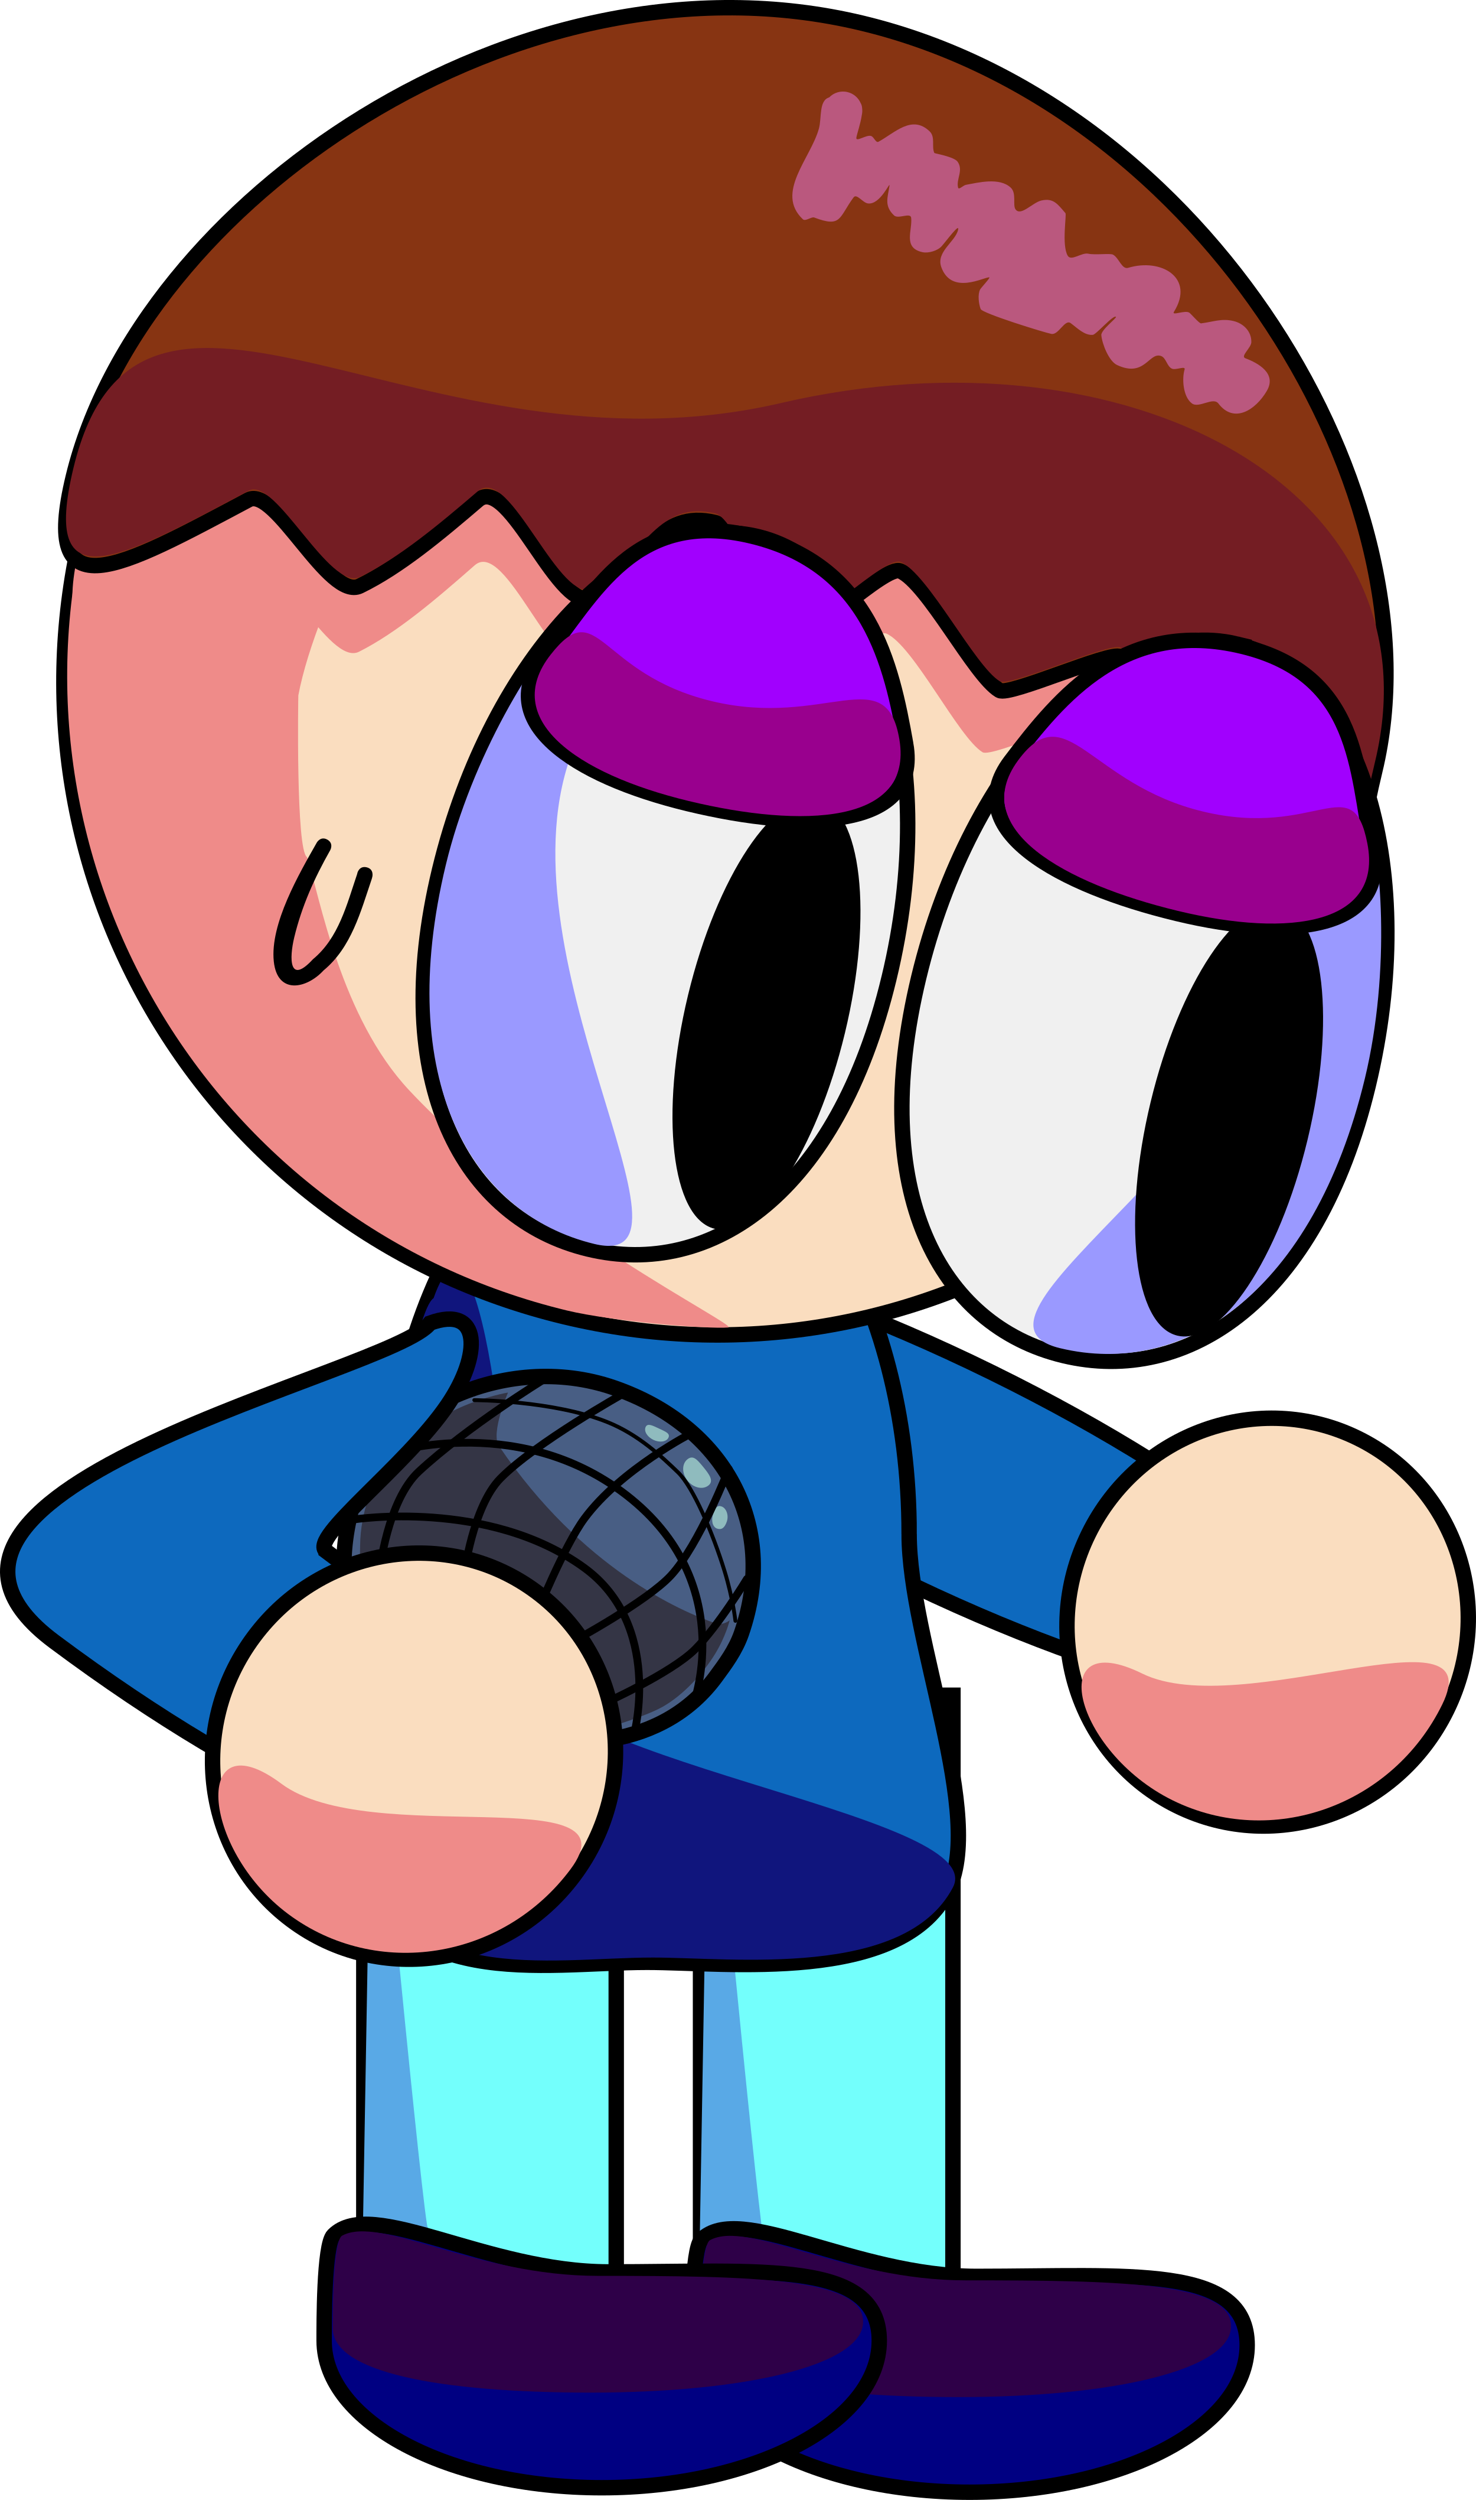 <svg version="1.1" xmlns="http://www.w3.org/2000/svg" xmlns:xlink="http://www.w3.org/1999/xlink" width="191.567" height="324.275" viewBox="0,0,191.567,324.275"><g transform="translate(-217.235,-36.712)"><g data-paper-data="{&quot;isPaintingLayer&quot;:true}" fill-rule="nonzero" stroke-linejoin="miter" stroke-miterlimit="10" stroke-dasharray="" stroke-dashoffset="0" style="mix-blend-mode: normal"><g stroke="#000000" stroke-linecap="butt"><g><path d="M308.155,342.687v-86.08h32.761v86.08z" fill="#73fffc" stroke-width="2"/><path d="M307.793,342.129l1.473,-84.716c0,0 5.78,61.526 7.087,70.031c0.289,1.88 2.802,2.52 2.802,2.52l20.669,11.868z" fill="#59a9e6" stroke-width="0"/></g><g><path d="M264.453,340.499v-86.08h32.761v86.08z" fill="#73fffc" stroke-width="2"/><path d="M264.091,339.941l1.473,-84.716c0,0 5.78,61.526 7.087,70.031c0.289,1.88 2.802,2.52 2.802,2.52l20.669,11.868z" fill="#59a9e6" stroke-width="0"/></g><path d="M379.105,340.912c0,10.535 -16.129,19.075 -36.026,19.075c-19.896,0 -36.026,-8.54 -36.026,-19.075c0,-2.106 -0.037,-12.429 1.211,-13.674c4.994,-4.983 19.793,4.753 35.712,4.753c19.896,0 35.129,-1.613 35.129,8.922z" fill="#000082" stroke-width="2"/><path d="M377.01,338.444c0,5.698 -15.43,9.205 -35.327,9.205c-19.896,0 -33.509,-2.671 -33.509,-8.37c0,-1.139 -0.037,-11.315 1.211,-11.988c4.994,-2.695 17.276,5.214 33.195,5.214c19.896,0 34.43,0.241 34.43,5.939z" fill="#2e0048" stroke-width="0"/><path d="M331.354,340.33c0,10.535 -16.129,19.075 -36.026,19.075c-19.896,0 -36.026,-8.54 -36.026,-19.075c0,-2.106 -0.037,-12.429 1.211,-13.674c4.994,-4.983 19.793,4.753 35.712,4.753c19.896,0 35.129,-1.613 35.129,8.922z" fill="#000082" stroke-width="2"/><path d="M329.259,337.862c0,5.698 -15.43,9.205 -35.327,9.205c-19.896,0 -33.509,-2.671 -33.509,-8.37c0,-1.139 -0.037,-11.315 1.211,-11.988c4.994,-2.695 17.276,5.214 33.195,5.214c19.896,0 34.43,0.241 34.43,5.939z" fill="#2e0048" stroke-width="0"/></g><g stroke="#000000" stroke-linecap="butt"><path d="M346.018,214.771c29.921,14.698 51.285,32.501 47.717,39.764c-3.568,7.262 -30.716,1.234 -60.637,-13.464c-29.921,-14.698 -51.285,-32.501 -47.717,-39.764c3.568,-7.262 30.716,-1.234 60.637,13.464z" fill="#0d69be" stroke-width="2"/><path d="M393.475,223.274c12.843,6.309 18.008,22.102 11.537,35.276c-6.471,13.173 -22.129,18.738 -34.971,12.429c-12.843,-6.309 -18.008,-22.102 -11.537,-35.276c6.471,-13.173 22.129,-18.738 34.971,-12.429z" fill="#faddbf" stroke-width="2"/><path d="M365.48,253.795c12.843,6.309 45.408,-9.151 38.936,4.022c-6.471,13.173 -22.129,18.738 -34.971,12.429c-12.843,-6.309 -16.808,-22.761 -3.965,-16.452z" fill="#ef8b89" stroke-width="0"/></g><g stroke="#000000" stroke-linecap="butt"><path d="M335.229,235.696c0,13.803 10.047,36.744 4.95,46.46c-6.234,11.882 -28.612,9.096 -38.94,9.096c-13.663,0 -32.944,4.17 -38.344,-14.832c-2.019,-7.106 4.355,-32.373 4.355,-40.723c0,-30.682 15.218,-55.556 33.99,-55.556c18.772,0 33.99,24.873 33.99,55.556z" fill="#0d69be" stroke-width="2"/><path d="M283.966,251.272c0,13.803 62.042,20.549 56.945,30.265c-6.234,11.882 -28.612,9.096 -38.94,9.096c-13.663,0 -32.944,4.17 -38.344,-14.832c-2.019,-7.106 4.355,-32.373 4.355,-40.723c0,-9.452 3.349,-28.598 5.52,-29.968c5.944,-16.764 10.465,25.14 10.465,46.163z" fill="#10157d" stroke-width="0"/></g><g><g><path d="M279.091,260.495c-14.258,-4.933 -20.105,-14.984 -15.884,-29.312c3.301,-11.206 19.458,-19.389 33.716,-14.456c14.258,4.933 21.428,17.73 16.544,31.846c-0.764,2.207 -2.124,4.018 -3.35,5.683c-6.617,8.983 -18.998,10.401 -31.026,6.24z" fill="#485e84" stroke="#000000" stroke-width="2" stroke-linecap="butt"/><path d="M283.168,217.346c0,0 -2.293,5.279 -1.17,6.938c10.777,15.91 23.673,21.471 28.078,22.985c1.001,0.344 1.86,-0.379 1.86,-0.379c0,0 -0.478,2.059 -1.913,4.394c-1.528,2.485 -4.095,5.298 -6.769,6.814c-3.054,1.732 -11.121,3.837 -11.121,3.837l-20.624,-3.678c0,0 -6.901,-11.547 -7.303,-13.677c-0.394,-2.086 -0.262,-4.668 -0.232,-7.419c0.046,-4.271 1.669,-8.51 3.414,-10.802c2.226,-2.925 6.096,-5.528 9.583,-7.079c3.245,-1.443 6.197,-1.935 6.197,-1.935z" fill="#343545" stroke="none" stroke-width="0" stroke-linecap="butt"/><path d="M277.446,241.103c0,0 1.12,-8.952 4.741,-12.622c4.585,-4.645 15.905,-10.967 15.905,-10.967" fill="none" stroke="#000000" stroke-width="1" stroke-linecap="round"/><path d="M314.179,241.52c0,0 -3.71,6.113 -6.752,9.148c-3.071,3.065 -11.915,7.057 -11.915,7.057" fill="none" stroke="#000000" stroke-width="1" stroke-linecap="round"/><path d="M266.488,240.577c0,0 1.012,-9.207 5.116,-13.002c6.297,-5.824 16.176,-11.899 16.176,-11.899" fill="none" stroke="#000000" stroke-width="1" stroke-linecap="round"/><path d="M267.349,225.317c0,0 16.412,-5.487 30.475,4.798c15.404,11.266 9.456,27.456 9.456,27.456" fill="none" stroke="#000000" stroke-width="1" stroke-linecap="round"/><path d="M263.063,233.822c0,0 17.581,-2.79 30.009,6.259c10.205,7.43 6.471,21.536 6.471,21.536" fill="none" stroke="#000000" stroke-width="1" stroke-linecap="round"/><path d="M306.488,228.794c-0.763,-0.93 -0.785,-2.173 -0.049,-2.778c0.736,-0.604 1.259,-0.004 2.022,0.926c0.763,0.93 1.478,1.837 0.742,2.441c-0.736,0.604 -1.952,0.34 -2.715,-0.59z" fill="#8fbbbe" stroke="none" stroke-width="0" stroke-linecap="butt"/><path d="M310.292,234.989c-0.568,-0.197 -0.79,-1.047 -0.495,-1.9c0.295,-0.853 0.533,-1.16 1.102,-0.963c0.568,0.197 0.962,1.107 0.667,1.959c-0.295,0.853 -0.705,1.101 -1.273,0.904z" fill="#8fbbbe" stroke="none" stroke-width="0" stroke-linecap="butt"/><path d="M302.049,223.487c-0.816,-0.384 -1.271,-1.137 -1.014,-1.681c0.256,-0.544 0.947,-0.159 1.764,0.225c0.816,0.384 1.449,0.622 1.192,1.166c-0.256,0.544 -1.126,0.674 -1.942,0.29z" fill="#8fbbbe" stroke="none" stroke-width="0" stroke-linecap="butt"/><path d="M278.795,218.329c0,0 10.231,0.026 17.265,2.846c3.988,1.598 6.95,4.384 9.173,6.521c1.966,1.89 4.541,7.939 6.03,12.774c1.096,3.56 1.42,6.486 1.42,6.486" fill="none" stroke="#000000" stroke-width="0.5" stroke-linecap="round"/><path d="M311.815,227.257c0,0 -3.838,9.851 -7.506,13.821c-3.09,3.345 -12.724,8.566 -12.724,8.566" fill="none" stroke="#000000" stroke-width="1" stroke-linecap="round"/><path d="M286.801,246.261c0,0 3.61,-8.967 6.301,-12.601c4.725,-6.381 14.002,-11.106 14.002,-11.106" fill="none" stroke="#000000" stroke-width="1" stroke-linecap="round"/></g><g stroke="#000000" stroke-linecap="butt"><path d="M259.564,237.923c26.718,19.937 26.663,29.583 21.824,36.068c-4.839,6.485 -30.421,-4.42 -57.139,-24.357c-26.718,-19.937 43.953,-34.809 48.792,-41.294c6.664,-2.433 6.715,4.093 2.296,10.592c-5.45,8.014 -18.057,17.287 -15.773,18.991z" fill="#0d69be" stroke-width="2"/><path d="M286.866,243.213c11.468,8.557 13.649,25.03 4.871,36.794c-8.778,11.763 -25.19,14.362 -36.658,5.804c-11.468,-8.557 -13.649,-25.03 -4.871,-36.794c8.778,-11.763 25.19,-14.362 36.658,-5.804z" fill="#faddbf" stroke-width="2"/><path d="M253.748,268.081c11.468,8.557 46.316,-0.668 37.538,11.095c-8.778,11.763 -25.19,14.362 -36.658,5.804c-11.468,-8.557 -12.348,-25.457 -0.88,-16.9z" fill="#ef8b89" stroke-width="0"/></g></g><g stroke-linecap="butt"><g><g stroke="#000000"><g><path d="M227.909,105.259c10.977,-45.485 56.748,-73.459 102.233,-62.483c45.485,10.977 73.459,56.748 62.483,102.233c-10.977,45.485 -56.748,73.459 -102.233,62.483c-45.485,-10.977 -73.459,-56.748 -62.483,-102.233z" fill="#faddbf" stroke-width="2"/><path d="M228.337,104.468c3.532,-14.634 18.037,-37.836 23.174,-39.902c0.587,-0.236 7.715,-7.304 16.602,-12.069c11.045,-5.922 24.276,-9.733 24.823,-9.398c7.143,4.369 -32.252,58.933 -36.981,83.808c-0.011,0.059 -0.337,20.186 1.133,20.992c1.692,5.287 4.363,20.756 13.266,30.25c16.591,17.692 42.959,30.612 41.399,30.756c-2.496,0.23 -15.039,-0.781 -20.933,-2.203c-45.485,-10.977 -73.459,-56.748 -62.483,-102.233z" fill="#ef8b89" stroke-width="0"/><path d="M392.223,144.441c-2.727,11.3 -5.203,14.834 -5.305,12.905c-0.104,-1.968 2.121,-9.584 -5.354,-16.362c-1.811,-1.643 -11.394,3.707 -13.757,1.873c-1.484,-1.152 -6.024,-11.921 -7.725,-13.027c-1.19,-0.773 -14.068,5.223 -15.323,4.457c-3.129,-1.911 -8.986,-13.869 -12.478,-15.388c-1.923,-0.837 -11.804,9.341 -13.794,8.6c-2.567,-0.956 -6.956,-14.094 -9.617,-14.736c-7.077,-1.708 -8.916,5.06 -15.416,9.67c-4.224,2.996 -10.536,-15.969 -14.613,-12.391c-5.063,4.444 -10.042,8.705 -15.009,11.209c-3.897,1.965 -10.623,-12.95 -14.032,-11.08c-16.464,9.029 -26.446,14.854 -22.183,-2.811c8.572,-35.52 44.006,2.171 89.672,-8.948c43.711,-10.643 83.508,10.51 74.936,46.03z" fill="#ef8b89" stroke-width="0"/></g><path d="M395.664,136.722c-5.509,22.828 4.305,10.004 -10.945,-3.526c-1.866,-1.656 -11.655,3.644 -14.088,1.793c-1.528,-1.162 -6.245,-11.975 -7.996,-13.093c-1.224,-0.782 -14.387,5.146 -15.677,4.371c-3.219,-1.933 -9.293,-13.943 -12.881,-15.486c-1.976,-0.85 -12.041,9.284 -14.086,8.529c-2.637,-0.973 -7.214,-14.156 -9.945,-14.815c-7.263,-1.753 -9.107,5.014 -15.742,9.592c-4.311,2.975 -10.894,-16.056 -15.051,-12.496c-5.163,4.42 -10.24,8.657 -15.316,11.135c-3.982,1.944 -10.965,-13.033 -14.448,-11.181c-16.819,8.943 -27.015,14.717 -22.752,-2.948c8.572,-35.52 57.813,-69.638 102.458,-58.864c44.645,10.774 75.043,61.467 66.471,96.988z" fill="#873412" stroke-width="2"/><path d="M395.696,135.533c-5.509,22.828 4.305,10.004 -10.945,-3.526c-1.866,-1.656 -11.655,3.644 -14.088,1.793c-1.528,-1.162 -6.245,-11.975 -7.996,-13.093c-1.224,-0.782 -14.387,5.146 -15.677,4.371c-3.219,-1.933 -9.293,-13.943 -12.881,-15.486c-1.976,-0.85 -12.041,9.284 -14.086,8.529c-2.637,-0.973 -7.214,-14.156 -9.945,-14.815c-7.263,-1.753 -9.107,5.014 -15.742,9.592c-4.311,2.975 -10.894,-16.056 -15.051,-12.496c-5.163,4.42 -10.24,8.657 -15.316,11.135c-3.982,1.944 -10.965,-13.033 -14.448,-11.181c-16.819,8.943 -27.015,14.717 -22.752,-2.948c8.572,-35.52 45.115,2.438 91.85,-8.423c44.735,-10.396 85.65,11.026 77.078,46.547z" fill="#741d23" stroke-width="0"/></g><path d="M329.069,50.383c0.036,0.128 0.057,0.27 0.065,0.423c0.031,0.274 0.016,0.558 -0.049,0.841c-0.161,1.13 -0.633,2.433 -0.705,2.922c-0.094,0.642 1.332,-0.447 1.936,-0.209c0.37,0.146 0.59,0.926 0.939,0.736c2.12,-1.154 4.349,-3.558 6.646,-1.334c0.761,0.737 0.214,1.997 0.602,2.795c0.033,0.067 2.568,0.479 3.022,1.137c0.782,1.133 -0.218,2.264 0.058,3.352c0.088,0.348 0.662,-0.295 1.016,-0.359c1.572,-0.284 4.356,-1.013 5.826,0.372c0.774,0.73 0.22,2.254 0.61,2.803c0.682,0.962 2.2,-0.873 3.349,-1.139c1.589,-0.367 2.131,0.485 3.133,1.638c0.173,0.199 -0.51,4.128 0.29,5.512c0.45,0.778 1.807,-0.447 2.684,-0.251c0.875,0.195 2.808,-0.081 3.194,0.119c0.774,0.401 1.143,1.964 1.977,1.711c4.257,-1.292 8.691,1.269 5.938,5.707c-0.348,0.562 1.42,-0.248 1.98,0.102c0.217,0.136 1.299,1.426 1.54,1.396c1.577,-0.198 2.658,-0.675 4.205,-0.305c1.285,0.307 2.344,1.328 2.318,2.741c-0.013,0.743 -1.468,1.83 -0.772,2.092c1.64,0.617 4.119,1.962 2.773,4.247c-1.461,2.481 -4.259,4.264 -6.269,1.627c-0.698,-0.915 -2.531,0.667 -3.451,-0.024c-1.178,-0.886 -1.29,-3.267 -0.945,-4.394c0.16,-0.521 -1.131,0.112 -1.631,-0.104c-0.674,-0.291 -0.751,-1.431 -1.449,-1.657c-1.562,-0.503 -2.087,2.856 -5.681,1.18c-1.061,-0.495 -1.934,-2.71 -2.046,-3.867c-0.065,-0.671 2.028,-2.236 1.899,-2.376c-0.313,-0.339 -2.555,2.292 -3.003,2.33c-1.077,0.092 -1.999,-0.873 -2.868,-1.517c-0.767,-0.569 -1.565,1.567 -2.504,1.394c-0.83,-0.152 -8.979,-2.663 -9.187,-3.231c-0.254,-0.692 -0.394,-1.865 -0.074,-2.518c0.115,-0.235 1.381,-1.561 1.199,-1.584c-0.643,-0.082 -4.878,2.361 -6.224,-1.311c-0.732,-1.997 1.789,-3.27 2.173,-4.848c0.237,-0.975 -1.471,1.369 -2.135,2.12c-0.51,0.577 -1.701,0.932 -2.46,0.775c-2.623,-0.544 -1.303,-2.86 -1.494,-4.464c-0.088,-0.74 -1.673,0.208 -2.216,-0.303c-1.326,-1.25 -0.824,-2.327 -0.598,-3.849c0.103,-0.697 -1.17,2.511 -2.808,2.287c-0.664,-0.091 -1.453,-1.325 -1.851,-0.786c-1.938,2.626 -1.537,3.97 -5.114,2.612c-0.345,-0.131 -1.137,0.544 -1.466,0.234c-3.645,-3.436 1.024,-7.912 2.083,-11.78c0.374,-1.364 -0.03,-3.636 1.328,-4.03c0.596,-0.614 1.491,-0.907 2.383,-0.691c0.791,0.191 1.402,0.738 1.705,1.43c0.054,0.092 0.098,0.191 0.128,0.298z" fill="#ba587e" stroke="none" stroke-width="0.5"/></g><g stroke="#000000"><path d="M332.612,163.62c-6.7,27.762 -22.956,38.992 -39.062,35.105c-16.106,-3.887 -25.963,-21.419 -19.263,-49.181c6.7,-27.762 25.188,-47.117 41.294,-43.23c16.106,3.887 23.732,29.543 17.032,57.305z" fill="#f0f0f0" stroke-width="2"/><path d="M291.755,133.615c-10.806,26.436 18.714,68.339 2.608,64.452c-16.106,-3.887 -25.963,-21.419 -19.263,-49.181c6.7,-27.762 32.278,-53.489 16.656,-15.271z" fill="#9a99ff" stroke-width="0"/></g><path d="M326.895,170.71c-3.712,15.381 -11.279,26.749 -16.901,25.392c-5.623,-1.357 -7.172,-14.925 -3.46,-30.306c3.712,-15.381 11.279,-26.749 16.901,-25.392c5.623,1.357 7.172,14.925 3.46,30.306z" fill="#000000" stroke="none" stroke-width="0"/><g stroke="#000000"><path d="M334.789,133.248c1.935,10.99 -12.934,11.406 -28.206,7.72c-15.272,-3.686 -25.333,-10.888 -18.659,-19.169c6.35,-7.879 11.625,-19.228 26.897,-15.543c15.272,3.686 18.124,16.518 19.968,26.992z" fill="#a100fe" stroke-width="2"/><path d="M333.973,132.687c1.787,10.955 -12.606,11.485 -27.358,7.925c-14.751,-3.56 -24.432,-10.671 -17.909,-18.988c6.207,-7.914 6.15,2.474 20.901,6.034c14.751,3.56 22.662,-5.411 24.366,5.029z" fill="#99008e" stroke-width="0"/></g><g data-paper-data="{&quot;index&quot;:null}" stroke="#000000"><path d="M377.772,120.256c16.106,3.887 23.732,29.543 17.032,57.305c-6.7,27.762 -23.468,38.869 -39.574,34.982c-16.106,-3.887 -25.451,-21.296 -18.752,-49.057c6.7,-27.762 25.188,-47.117 41.294,-43.23z" fill="#f0f0f0" stroke-width="2"/><path d="M394.38,176.605c-6.7,27.762 -23.468,38.869 -39.574,34.982c-16.106,-3.887 29.276,-27.714 31.717,-56.169c3.529,-41.137 14.557,-6.575 7.857,21.187z" fill="#9a99ff" stroke-width="0"/></g><path d="M383.475,154.263c5.623,1.357 7.172,14.925 3.46,30.306c-3.712,15.381 -11.279,26.749 -16.901,25.392c-5.623,-1.357 -7.172,-14.925 -3.46,-30.306c3.712,-15.381 11.279,-26.749 16.901,-25.392z" data-paper-data="{&quot;index&quot;:null}" fill="#000000" stroke="none" stroke-width="0"/><g data-paper-data="{&quot;index&quot;:null}" stroke="#000000"><path d="M348.394,135.464c6.418,-8.48 14.809,-18.599 30.081,-14.913c15.272,3.686 14.79,16.192 16.847,26.1c2.162,10.413 -10.076,12.234 -25.348,8.549c-15.272,-3.686 -28.315,-10.837 -21.581,-19.735z" fill="#a100fe" stroke-width="2"/><path d="M349.375,135.337c6.278,-8.514 9.226,3.077 23.978,6.637c14.751,3.56 19.438,-5.71 21.352,4.163c2.012,10.377 -9.847,12.29 -24.598,8.73c-14.751,-3.56 -27.319,-10.596 -20.732,-19.53z" fill="#99008e" stroke-width="0"/></g><path d="M264.825,149.214c0.972,0.235 0.738,1.207 0.738,1.207l-0.073,0.284c-1.45,4.267 -2.642,8.891 -6.262,11.885c-2.221,2.413 -6.005,3.164 -6.458,-1.169c-0.511,-4.884 3.313,-11.405 5.585,-15.42c0,0 0.493,-0.87 1.363,-0.378c0.87,0.493 0.378,1.363 0.378,1.363c-2.063,3.643 -3.69,7.247 -4.671,11.311c-0.662,2.743 -0.676,6.213 2.427,2.841c3.352,-2.766 4.403,-7.129 5.744,-11.076l0.022,-0.11c0,0 0.235,-0.972 1.207,-0.738z" fill="#000000" stroke="none" stroke-width="0.5"/></g></g></g></svg>